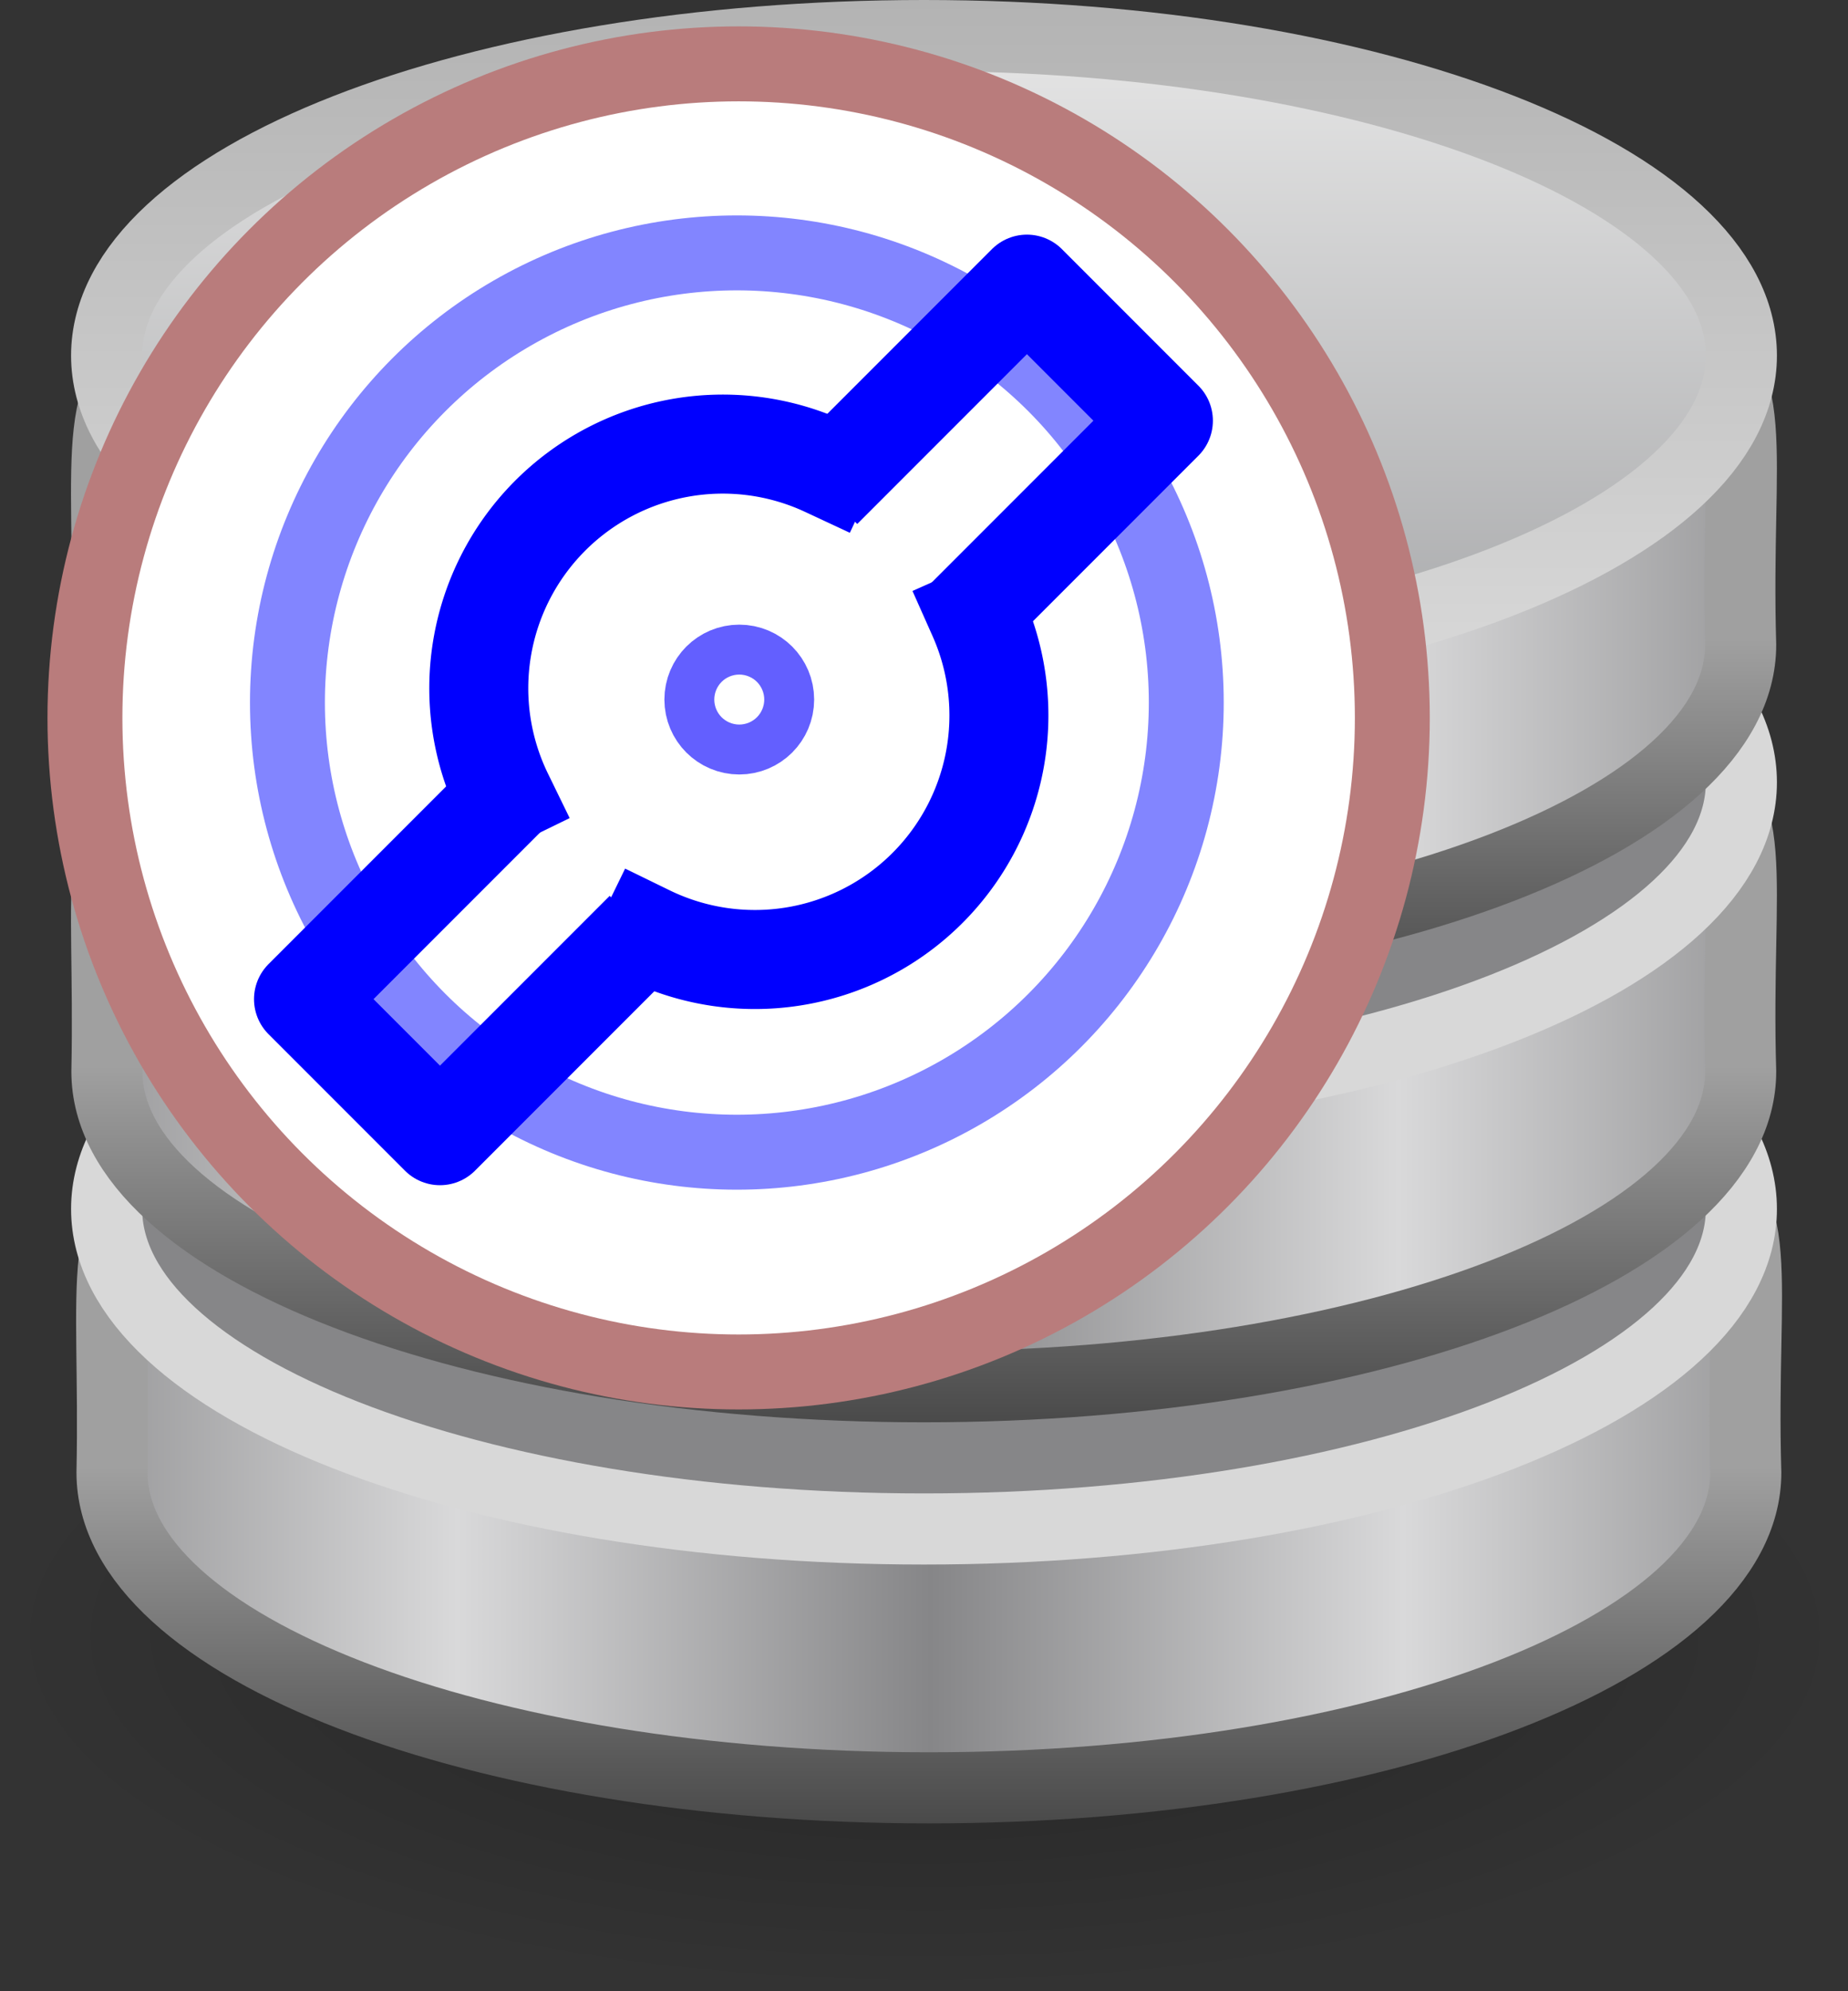 <?xml version="1.0" encoding="UTF-8" standalone="no"?>
<!-- Created with Inkscape (http://www.inkscape.org/) -->

<svg
   xmlns:dc="http://purl.org/dc/elements/1.1/"
   xmlns:cc="http://creativecommons.org/ns#"
   xmlns:rdf="http://www.w3.org/1999/02/22-rdf-syntax-ns#"
   xmlns:svg="http://www.w3.org/2000/svg"
   xmlns="http://www.w3.org/2000/svg"
   xmlns:xlink="http://www.w3.org/1999/xlink"
   xmlns:sodipodi="http://sodipodi.sourceforge.net/DTD/sodipodi-0.dtd"
   xmlns:inkscape="http://www.inkscape.org/namespaces/inkscape"
   id="svg2476"
   height="28"
   width="26"
   version="1.0"
   inkscape:version="0.92.4 (5da689c313, 2019-01-14)"
   sodipodi:docname="databaseairspace.svg">
  <rect width="100%" height="100%" fill="#333333" stroke="none"/>
  <sodipodi:namedview
     pagecolor="#ffffff"
     bordercolor="#666666"
     borderopacity="1"
     objecttolerance="10"
     gridtolerance="10"
     guidetolerance="10"
     inkscape:pageopacity="0"
     inkscape:pageshadow="2"
     inkscape:window-width="1171"
     inkscape:window-height="867"
     id="namedview72"
     showgrid="false"
     fit-margin-top="0"
     fit-margin-left="0"
     fit-margin-right="0"
     fit-margin-bottom="0"
     inkscape:zoom="9.8333331"
     inkscape:cx="48.803867"
     inkscape:cy="6.8482376"
     inkscape:window-x="499"
     inkscape:window-y="60"
     inkscape:window-maximized="0"
     inkscape:current-layer="svg2476" />
  <defs
     id="defs2478">
    <linearGradient
       id="linearGradient2507"
       y2="609.51"
       gradientUnits="userSpaceOnUse"
       x2="302.86"
       gradientTransform="matrix(0.067,0,0,0.015,-0.341,37.04)"
       y1="366.65"
       x1="302.86">
      <stop
         id="stop5050"
         style="stop-opacity:0"
         offset="0" />
      <stop
         id="stop5056"
         offset=".5" />
      <stop
         id="stop5052"
         style="stop-opacity:0"
         offset="1" />
    </linearGradient>
    <radialGradient
       id="radialGradient2504"
       xlink:href="#linearGradient5060"
       gradientUnits="userSpaceOnUse"
       cy="486.65"
       cx="605.71"
       gradientTransform="matrix(-0.023,0,0,0.015,21.623,37.04)"
       r="117.14" />
    <linearGradient
       id="linearGradient5060">
      <stop
         id="stop5062"
         offset="0" />
      <stop
         id="stop5064"
         style="stop-opacity:0"
         offset="1" />
    </linearGradient>
    <radialGradient
       id="radialGradient2501"
       xlink:href="#linearGradient5060"
       gradientUnits="userSpaceOnUse"
       cy="486.65"
       cx="605.71"
       gradientTransform="matrix(0.023,0,0,0.015,26.361,37.04)"
       r="117.14" />
    <linearGradient
       id="linearGradient2498"
       y2="2.906"
       gradientUnits="userSpaceOnUse"
       x2="-51.786"
       gradientTransform="matrix(0.807,0,0,0.895,59.41,-2.981)"
       y1="50.786"
       x1="-51.786">
      <stop
         id="stop3106"
         style="stop-color:#aaa"
         offset="0" />
      <stop
         id="stop3108"
         style="stop-color:#c8c8c8"
         offset="1" />
    </linearGradient>
    <linearGradient
       id="linearGradient2496"
       y2="47.013"
       gradientUnits="userSpaceOnUse"
       x2="25.132"
       gradientTransform="matrix(1,0,0,0.956,-1.0065e-7,-1.915)"
       y1="0.985"
       x1="25.132">
      <stop
         id="stop3602"
         style="stop-color:#f4f4f4"
         offset="0" />
      <stop
         id="stop3604"
         style="stop-color:#dbdbdb"
         offset="1" />
    </linearGradient>
    <radialGradient
       id="radialGradient2493"
       gradientUnits="userSpaceOnUse"
       cy="112.3"
       cx="102"
       gradientTransform="matrix(0.362,0,0,-0.391,0.851,47.517)"
       r="139.56">
      <stop
         id="stop41"
         style="stop-color:#b7b8b9"
         offset="0" />
      <stop
         id="stop47"
         style="stop-color:#ececec"
         offset=".189" />
      <stop
         id="stop49"
         style="stop-color:#fafafa;stop-opacity:0"
         offset=".257" />
      <stop
         id="stop51"
         style="stop-color:#fff;stop-opacity:0"
         offset=".301" />
      <stop
         id="stop53"
         style="stop-color:#fafafa;stop-opacity:0"
         offset=".531" />
      <stop
         id="stop55"
         style="stop-color:#ebecec;stop-opacity:0"
         offset=".845" />
      <stop
         id="stop57"
         style="stop-color:#e1e2e3;stop-opacity:0"
         offset="1" />
    </radialGradient>
    <radialGradient
       id="radialGradient2490"
       gradientUnits="userSpaceOnUse"
       cy="41.636"
       cx="23.335"
       gradientTransform="matrix(0.575,0,0,0.221,-0.406,13.801)"
       r="22.627">
      <stop
         id="stop23421"
         offset="0" />
      <stop
         id="stop23423"
         style="stop-opacity:0"
         offset="1" />
    </radialGradient>
    <linearGradient
       id="linearGradient2487"
       y2="46.017"
       gradientUnits="userSpaceOnUse"
       x2="24"
       gradientTransform="matrix(1,0,0,0.978,0,-0.967)"
       y1="2"
       x1="24">
      <stop
         id="stop3213"
         style="stop-color:#fff"
         offset="0" />
      <stop
         id="stop3215"
         style="stop-color:#fff;stop-opacity:0"
         offset="1" />
    </linearGradient>
    <filter
       id="filter3212"
       height="1.329"
       width="1.297"
       y="-0.164"
       x="-0.148"
       style="color-interpolation-filters:sRGB">
      <feGaussianBlur
         id="feGaussianBlur3214"
         stdDeviation="0.774" />
    </filter>
    <linearGradient
       id="linearGradient2483"
       y2="5.457"
       gradientUnits="userSpaceOnUse"
       x2="36.358"
       gradientTransform="matrix(0.998,0,0,1.041,0.164,-1.106)"
       y1="8.059"
       x1="32.892">
      <stop
         id="stop8591"
         style="stop-color:#fefefe"
         offset="0" />
      <stop
         id="stop8593"
         style="stop-color:#cbcbcb"
         offset="1" />
    </linearGradient>
    <linearGradient
       id="linearGradient2479"
       y2="27.546"
       xlink:href="#linearGradient3858"
       gradientUnits="userSpaceOnUse"
       x2="89.018"
       gradientTransform="translate(-81.085,-1.906)"
       y1="22.537"
       x1="89.018" />
    <linearGradient
       id="linearGradient2477"
       y2="-7.666"
       xlink:href="#linearGradient2793"
       spreadMethod="reflect"
       gradientUnits="userSpaceOnUse"
       x2="89.424"
       gradientTransform="matrix(0.458,0,0,0.432,-34.52,26.552)"
       y1="-7.666"
       x1="103.95" />
    <linearGradient
       id="linearGradient2473"
       y2="27.546"
       xlink:href="#linearGradient3858"
       gradientUnits="userSpaceOnUse"
       x2="89.018"
       gradientTransform="translate(-81.157,-7.546)"
       y1="22.537"
       x1="89.018" />
    <linearGradient
       id="linearGradient2471"
       y2="-7.666"
       xlink:href="#linearGradient2793"
       spreadMethod="reflect"
       gradientUnits="userSpaceOnUse"
       x2="89.424"
       gradientTransform="matrix(0.458,0,0,0.432,-34.592,20.912)"
       y1="-7.666"
       x1="103.95" />
    <linearGradient
       id="linearGradient3858">
      <stop
         id="stop3860"
         style="stop-color:#a0a0a0"
         offset="0" />
      <stop
         id="stop3862"
         style="stop-color:#4a4a4a"
         offset="1" />
    </linearGradient>
    <linearGradient
       id="linearGradient2466"
       y2="27.546"
       xlink:href="#linearGradient3858"
       gradientUnits="userSpaceOnUse"
       x2="89.018"
       gradientTransform="translate(-81.157,-13.546)"
       y1="22.537"
       x1="89.018" />
    <linearGradient
       id="linearGradient2793">
      <stop
         id="stop2795"
         style="stop-color:#868688"
         offset="0" />
      <stop
         id="stop2797"
         style="stop-color:#d9d9da"
         offset="1" />
    </linearGradient>
    <linearGradient
       id="linearGradient2463"
       y2="-7.666"
       xlink:href="#linearGradient2793"
       spreadMethod="reflect"
       gradientUnits="userSpaceOnUse"
       x2="89.424"
       gradientTransform="matrix(0.458,0,0,0.432,-34.592,14.912)"
       y1="-7.666"
       x1="103.95" />
    <linearGradient
       id="linearGradient2460"
       y2="-2.376"
       gradientUnits="userSpaceOnUse"
       x2="109.96"
       gradientTransform="matrix(0.458,0,0,0.439,-34.62,10.933)"
       y1="-24.911"
       x1="109.96">
      <stop
         id="stop2511"
         style="stop-color:#b3b3b3"
         offset="0" />
      <stop
         id="stop2513"
         style="stop-color:#dadada"
         offset="1" />
    </linearGradient>
    <linearGradient
       id="linearGradient2458"
       y2="-24.582"
       spreadMethod="reflect"
       gradientUnits="userSpaceOnUse"
       x2="102.31"
       gradientTransform="matrix(0.458,0,0,0.439,-34.62,10.933)"
       y1="-2.392"
       x1="102.31">
      <stop
         id="stop3846"
         style="stop-color:#a5a6a8"
         offset="0" />
      <stop
         id="stop3848"
         style="stop-color:#e8e8e8"
         offset="1" />
    </linearGradient>
  </defs>
  <path
     inkscape:connector-curvature="0"
     d="m 26,23 c 0.001,2.761 -5.819,5 -13,5 C 5.82,28 -9.9984411e-4,25.761 1.5588606e-7,23 -0.001,20.239 5.82,18 13,18 c 7.181,0 13.001,2.239 13,5 z"
     style="opacity:0.3;fill:url(#radialGradient2490);fill-rule:evenodd"
     id="path23417" />
  <path
     inkscape:connector-curvature="0"
     d="m 24.562,20.708 c 0,2.447 -5.149,4.432 -11.493,4.432 -6.344,0 -11.493,-1.986 -11.493,-4.432 0.114,-5.469 -1.405,-4.34 11.493,-4.432 13.193,-0.095 11.331,-1.127 11.493,4.432 z"
     style="fill:url(#linearGradient2477);stroke:url(#linearGradient2479)"
     id="path4834" />
  <path
     inkscape:connector-curvature="0"
     d="m 24.5,17 c 0,2.485 -5.149,4.5 -11.5,4.5 -6.351,0 -11.5,-2.015 -11.5,-4.5 0,-2.485 5.149,-4.5 11.5,-4.5 6.351,0 11.5,2.015 11.5,4.5 z"
     style="fill:#868688;stroke:#d8d8d8"
     id="path4838" />
  <path
     inkscape:connector-curvature="0"
     d="m 24.49,15.068 c 0,2.447 -5.149,4.432 -11.493,4.432 C 6.653,19.5 1.504,17.515 1.504,15.068 1.618,9.599 0.099,10.728 12.997,10.636 26.19,10.541 24.328,9.509 24.49,15.068 Z"
     style="fill:url(#linearGradient2471);stroke:url(#linearGradient2473)"
     id="path3866" />
  <path
     inkscape:connector-curvature="0"
     d="m 24.5,11 c 0,2.485 -5.149,4.5 -11.5,4.5 -6.351,0 -11.5,-2.015 -11.5,-4.5 0,-2.485 5.149,-4.5 11.5,-4.5 6.351,0 11.5,2.015 11.5,4.5 z"
     style="fill:#868688;stroke:#d8d8d8"
     id="path3868" />
  <path
     inkscape:connector-curvature="0"
     d="m 24.49,9.068 c 0,2.447 -5.149,4.432 -11.493,4.432 C 6.653,13.5 1.504,11.515 1.504,9.068 1.618,3.599 0.099,4.728 12.997,4.636 26.19,4.541 24.328,3.509 24.49,9.068 Z"
     style="fill:url(#linearGradient2463);stroke:url(#linearGradient2466)"
     id="path3878" />
  <path
     inkscape:connector-curvature="0"
     d="M 24.5,5 C 24.5,7.485 19.351,9.5 13,9.5 6.649,9.5 1.5,7.485 1.5,5 1.5,2.515 6.649,0.5 13,0.5 19.351,0.5 24.5,2.515 24.5,5 Z"
     style="fill:url(#linearGradient2458);stroke:url(#linearGradient2460)"
     id="path3880" />
  <circle
     style="opacity:1;fill:#ffffff;fill-opacity:1;stroke:#b97c7c;stroke-width:1.054;stroke-linecap:square;stroke-linejoin:round;stroke-miterlimit:4;stroke-dasharray:none;stroke-dashoffset:0;stroke-opacity:1"
     id="path4401"
     cx="10.392"
     cy="10.095"
     r="9.197" />
  <circle
     style="opacity:1;fill:none;fill-opacity:0;stroke:#8285ff;stroke-width:1.054;stroke-linecap:square;stroke-linejoin:round;stroke-miterlimit:4;stroke-dasharray:none;stroke-dashoffset:0;stroke-opacity:1"
     id="path4401-2"
     cx="10.367"
     cy="9.879"
     r="6.323" />
  <g
     id="g4249-5"
     transform="matrix(0.138,0,0,0.14,-20.626,-13.886)"
     style="fill:#838981;fill-opacity:1;stroke:#7d7c7c;stroke-opacity:1" />
  <g
     id="g4368"
     transform="matrix(0.048,0,0,0.048,3.192,3.468)"
     style="stroke-width:29.014;stroke-miterlimit:4;stroke-dasharray:none">
    <path
       sodipodi:open="true"
       d="M 81.073,160.73 A 71.525,71.525 0 0 1 94.344,79.243 71.525,71.525 0 0 1 175.587,64.552"
       sodipodi:end="5.1487213"
       sodipodi:start="2.687807"
       sodipodi:ry="71.525421"
       sodipodi:rx="71.525421"
       sodipodi:cy="129.37573"
       sodipodi:cx="145.35925"
       sodipodi:type="arc"
       id="path4295"
       style="opacity:1;fill:none;fill-opacity:0;stroke:#0000ff;stroke-width:29.014;stroke-linecap:square;stroke-linejoin:miter;stroke-miterlimit:4;stroke-dasharray:none;stroke-dashoffset:0;stroke-opacity:1" />
    <path
       inkscape:connector-curvature="0"
       id="path4314"
       d="m 174.503,70.994 60,-60 40,40 -60,60"
       style="fill:none;fill-rule:evenodd;stroke:#0000ff;stroke-width:29.014;stroke-linecap:butt;stroke-linejoin:round;stroke-miterlimit:4;stroke-dasharray:none;stroke-opacity:1" />
    <path
       inkscape:connector-curvature="0"
       id="path4314-7"
       d="m 122.461,200.452 -60,60 -40,-40 60,-60"
       style="fill:none;fill-rule:evenodd;stroke:#0000ff;stroke-width:29.014;stroke-linecap:butt;stroke-linejoin:round;stroke-miterlimit:4;stroke-dasharray:none;stroke-opacity:1" />
    <path
       transform="scale(-1)"
       sodipodi:open="true"
       d="m -220.108,-108.224 a 71.525,71.525 0 0 1 15.656,-80.543 71.525,71.525 0 0 1 81.04,-12.836"
       sodipodi:end="5.1661746"
       sodipodi:start="2.7227136"
       sodipodi:ry="71.525421"
       sodipodi:rx="71.525421"
       sodipodi:cy="-137.31575"
       sodipodi:cx="-154.76604"
       sodipodi:type="arc"
       id="path4295-0"
       style="opacity:1;fill:none;fill-opacity:0;stroke:#0000ff;stroke-width:29.014;stroke-linecap:square;stroke-linejoin:miter;stroke-miterlimit:4;stroke-dasharray:none;stroke-dashoffset:0;stroke-opacity:1" />
  </g>
  <circle
     style="opacity:1;fill:none;fill-opacity:0;stroke:#635fff;stroke-width:1.405;stroke-linecap:square;stroke-linejoin:round;stroke-miterlimit:4;stroke-dasharray:none;stroke-dashoffset:0;stroke-opacity:1"
     id="path4405"
     cx="10.401"
     cy="9.837"
     r="0.351" />
</svg>
